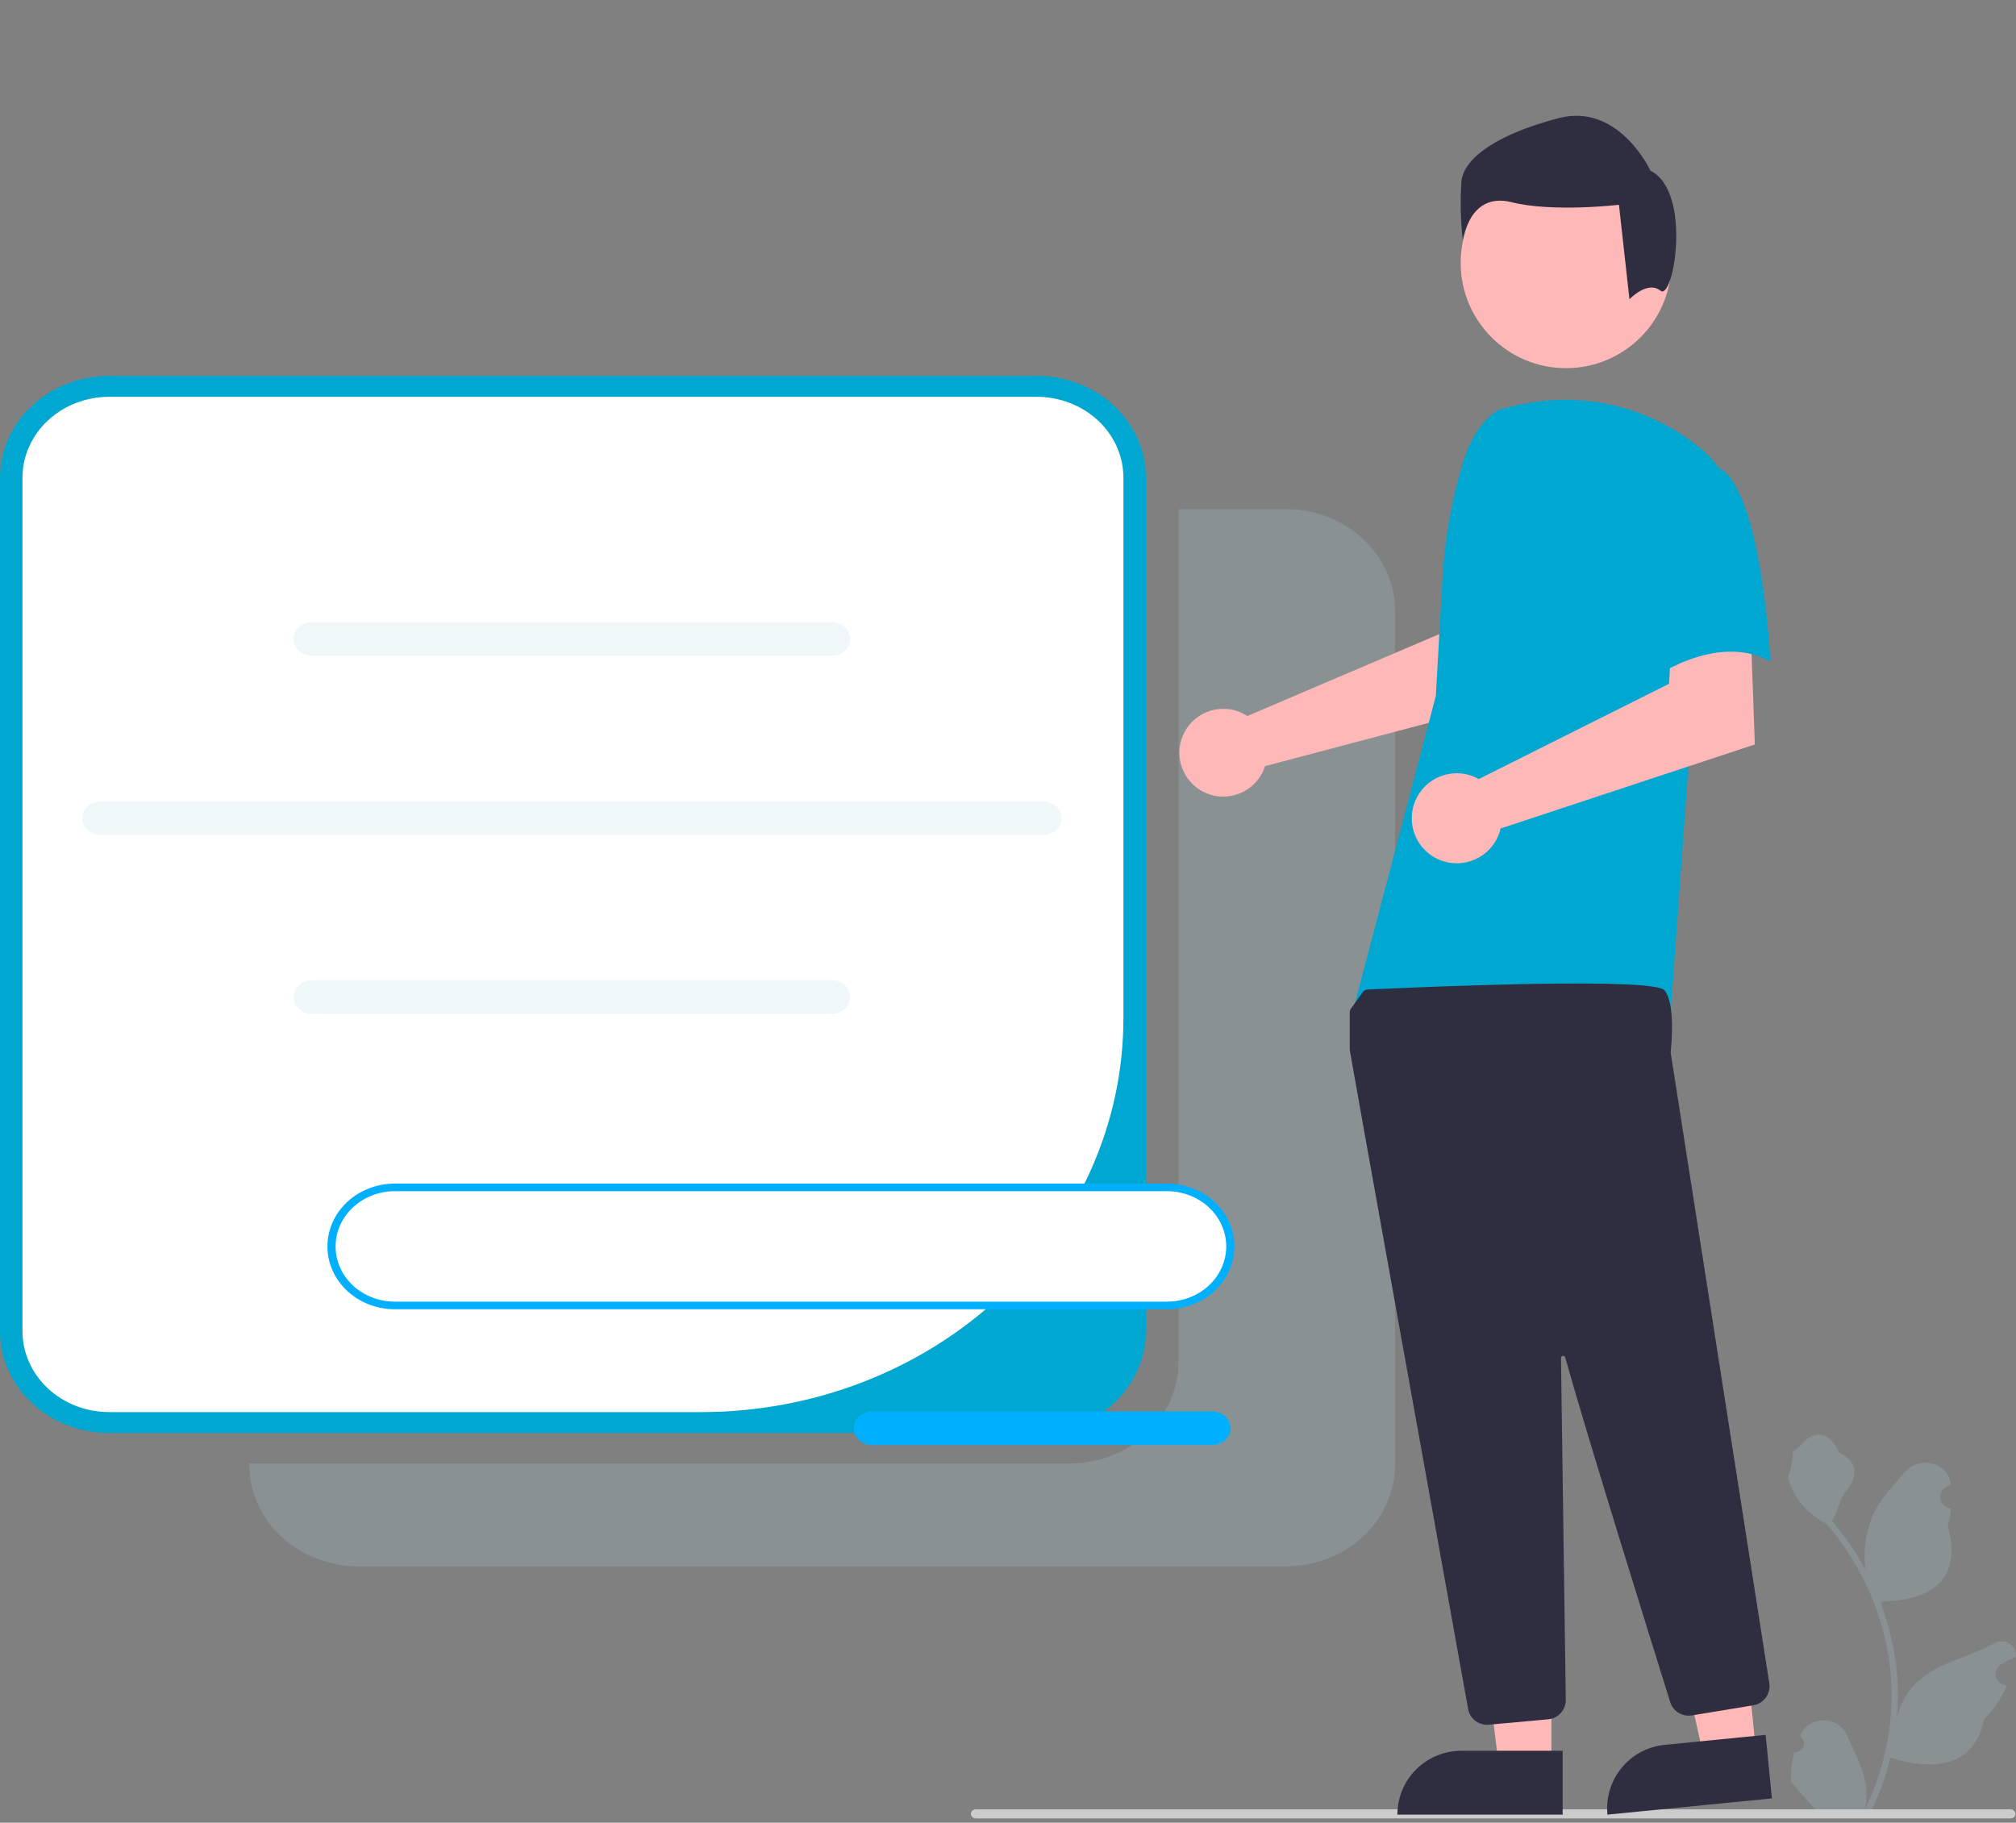 <svg width="470" height="425" viewBox="0 0 470 425" fill="none" xmlns="http://www.w3.org/2000/svg">
<rect x="0" y="0" width="470" height="425" fill="#808080" stroke="none"/>
<g clip-path="url(#clip0_1238_1772)">
<path d="M299.773 118.717H274.766V317.496C274.766 320.614 274.107 323.703 272.827 326.584C271.546 329.465 269.67 332.083 267.305 334.289C264.939 336.494 262.131 338.243 259.041 339.437C255.95 340.63 252.638 341.245 249.293 341.245H58.1V341.472C58.1 344.591 58.758 347.679 60.039 350.56C61.319 353.442 63.195 356.06 65.56 358.265C67.926 360.47 70.734 362.22 73.824 363.413C76.915 364.607 80.227 365.221 83.572 365.221H299.773C303.118 365.221 306.43 364.607 309.521 363.413C312.611 362.22 315.419 360.47 317.785 358.265C320.15 356.06 322.027 353.442 323.307 350.56C324.587 347.679 325.246 344.591 325.246 341.472V142.466C325.246 136.167 322.562 130.127 317.785 125.673C313.008 121.219 306.529 118.717 299.773 118.717Z" fill="#B4DBE4" fill-opacity="0.2"/>
<path d="M418.321 408.607C418.764 408.626 419.202 408.518 419.577 408.297C419.951 408.076 420.244 407.753 420.415 407.371C420.586 406.99 420.627 406.569 420.533 406.165C420.438 405.762 420.213 405.395 419.888 405.114L419.74 404.565C419.759 404.521 419.779 404.477 419.799 404.433C420.245 403.451 420.992 402.614 421.947 402.026C422.902 401.439 424.021 401.128 425.165 401.132C426.309 401.136 427.426 401.455 428.376 402.049C429.327 402.643 430.067 403.485 430.505 404.471C432.257 408.403 434.486 412.342 435.035 416.5C435.277 418.337 435.175 420.2 434.734 422.006C438.847 413.641 440.983 404.549 440.996 395.347C440.997 393.038 440.86 390.73 440.584 388.435C440.356 386.554 440.041 384.686 439.637 382.832C437.432 372.769 432.699 363.338 425.826 355.313C422.499 353.62 419.809 351.018 418.118 347.856C417.505 346.72 417.072 345.507 416.832 344.254C417.207 344.3 418.247 338.972 417.964 338.645C418.487 337.905 419.423 337.537 419.994 336.815C422.835 333.225 426.748 333.852 428.791 338.731C433.155 340.785 433.198 344.191 430.52 347.466C428.816 349.55 428.582 352.37 427.087 354.601C427.241 354.785 427.401 354.963 427.555 355.146C430.366 358.517 432.816 362.136 434.87 365.952C434.371 361.677 434.967 357.352 436.61 353.334C438.275 349.589 441.396 346.435 444.144 343.197C444.871 342.327 445.858 341.678 446.981 341.331C448.104 340.985 449.311 340.956 450.451 341.249C451.591 341.542 452.613 342.144 453.386 342.978C454.16 343.812 454.65 344.841 454.797 345.935C454.802 345.983 454.808 346.031 454.813 346.078C454.405 346.293 454.005 346.521 453.614 346.762C453.123 347.068 452.743 347.505 452.522 348.016C452.302 348.527 452.253 349.088 452.381 349.626C452.508 350.164 452.807 350.653 453.238 351.03C453.67 351.406 454.213 351.652 454.796 351.736L454.856 351.745C454.711 353.117 454.454 354.476 454.087 355.812C457.613 368.524 450.001 373.154 439.132 373.362C438.892 373.477 438.658 373.592 438.419 373.701C440.482 379.154 441.777 384.834 442.27 390.598C442.549 393.998 442.532 397.415 442.22 400.813L442.239 400.692C443.026 396.914 445.188 393.504 448.36 391.039C453.07 387.432 459.725 386.103 464.807 383.203C465.347 382.88 465.975 382.707 466.617 382.706C467.259 382.704 467.888 382.874 468.429 383.195C468.971 383.516 469.403 383.974 469.675 384.517C469.946 385.059 470.045 385.662 469.961 386.255L469.94 386.382C469.183 386.67 468.445 387.001 467.732 387.374C467.324 387.589 466.924 387.817 466.533 388.058C466.042 388.364 465.661 388.801 465.441 389.312C465.221 389.823 465.172 390.384 465.299 390.922C465.427 391.46 465.726 391.949 466.157 392.326C466.588 392.702 467.131 392.949 467.715 393.032L467.775 393.041C467.818 393.047 467.855 393.053 467.898 393.058C466.604 395.94 464.787 398.592 462.527 400.899C460.323 411.996 450.854 413.049 440.726 409.818H440.719C439.608 414.32 437.998 418.703 435.915 422.895H418.751C418.69 422.717 418.634 422.533 418.579 422.355C420.168 422.449 421.763 422.36 423.328 422.092C422.055 420.635 420.781 419.167 419.508 417.71C419.48 417.683 419.453 417.654 419.428 417.624C418.782 416.878 418.13 416.138 417.484 415.393L417.484 415.392C417.449 413.106 417.731 410.826 418.321 408.607Z" fill="#B4DBE4" fill-opacity="0.2"/>
<path d="M241.674 87.637H25.473C11.405 87.637 0 98.27 0 111.386V310.392C0 323.508 11.405 334.141 25.473 334.141H241.674C255.742 334.141 267.146 323.508 267.146 310.392V111.386C267.146 98.27 255.742 87.637 241.674 87.637Z" fill="#00A8D1"/>
<path d="M25.472 92.522C22.815 92.522 20.184 93.009 17.729 93.957C15.274 94.906 13.044 96.295 11.165 98.047C9.286 99.799 7.795 101.878 6.778 104.167C5.762 106.456 5.238 108.909 5.238 111.387V310.393C5.238 315.396 7.37 320.195 11.165 323.732C14.959 327.27 20.106 329.258 25.472 329.258H163.457C176.386 329.258 189.188 326.884 201.132 322.271C213.077 317.658 223.93 310.897 233.072 302.374C242.214 293.85 249.465 283.731 254.413 272.595C259.361 261.459 261.907 249.523 261.907 237.469V111.387C261.907 108.909 261.384 106.456 260.367 104.167C259.35 101.878 257.86 99.799 255.981 98.047C254.102 96.295 251.871 94.906 249.416 93.957C246.961 93.009 244.33 92.522 241.673 92.522H25.472Z" fill="white"/>
<path d="M194.011 152.917H72.662C71.549 152.917 70.481 152.504 69.694 151.77C68.906 151.036 68.464 150.04 68.464 149.002C68.464 147.964 68.906 146.968 69.694 146.234C70.481 145.5 71.549 145.088 72.662 145.088H194.011C195.125 145.088 196.193 145.5 196.98 146.234C197.767 146.968 198.21 147.964 198.21 149.002C198.21 150.04 197.767 151.036 196.98 151.77C196.193 152.504 195.125 152.917 194.011 152.917Z" fill="#B4DBE4" fill-opacity="0.2"/>
<path d="M194.011 236.389H72.662C71.549 236.389 70.481 235.977 69.694 235.243C68.906 234.509 68.464 233.513 68.464 232.475C68.464 231.437 68.906 230.441 69.694 229.707C70.481 228.973 71.549 228.561 72.662 228.561H194.011C195.125 228.561 196.193 228.973 196.98 229.707C197.767 230.441 198.21 231.437 198.21 232.475C198.21 233.513 197.767 234.509 196.98 235.243C196.193 235.977 195.125 236.389 194.011 236.389Z" fill="#B4DBE4" fill-opacity="0.2"/>
<path d="M243.288 194.682H23.385C22.271 194.682 21.204 194.27 20.416 193.536C19.629 192.802 19.186 191.806 19.186 190.768C19.186 189.73 19.629 188.734 20.416 188C21.204 187.266 22.271 186.854 23.385 186.854H243.288C244.402 186.854 245.47 187.266 246.257 188C247.045 188.734 247.487 189.73 247.487 190.768C247.487 191.806 247.045 192.802 246.257 193.536C245.47 194.27 244.402 194.682 243.288 194.682Z" fill="#B4DBE4" fill-opacity="0.2"/>
<path d="M226.353 422.943C226.352 423.082 226.381 423.22 226.438 423.348C226.495 423.477 226.578 423.593 226.684 423.692C226.789 423.79 226.914 423.868 227.052 423.921C227.189 423.974 227.337 424.001 227.486 424H468.734C469.034 424 469.322 423.889 469.535 423.691C469.748 423.492 469.867 423.224 469.867 422.943C469.867 422.663 469.748 422.394 469.535 422.196C469.322 421.998 469.034 421.887 468.734 421.887H227.486C227.337 421.886 227.189 421.913 227.052 421.966C226.914 422.019 226.789 422.097 226.684 422.195C226.578 422.293 226.495 422.41 226.438 422.539C226.381 422.667 226.352 422.805 226.353 422.943Z" fill="#CCCCCC"/>
<path d="M272.065 276.861H92.051C88.136 276.861 84.381 278.311 81.612 280.893C78.844 283.474 77.288 286.975 77.288 290.626C77.288 294.276 78.844 297.777 81.612 300.358C84.381 302.94 88.136 304.39 92.051 304.39H272.065C275.981 304.39 279.736 302.94 282.504 300.358C285.273 297.777 286.828 294.276 286.828 290.626C286.828 286.975 285.273 283.474 282.504 280.893C279.736 278.311 275.981 276.861 272.065 276.861Z" fill="white"/>
<path d="M272.065 305.279H92.05C87.882 305.279 83.885 303.735 80.938 300.988C77.991 298.24 76.335 294.513 76.335 290.627C76.335 286.741 77.991 283.014 80.938 280.266C83.885 277.518 87.882 275.975 92.05 275.975H272.065C276.233 275.975 280.23 277.518 283.177 280.266C286.124 283.014 287.78 286.741 287.78 290.627C287.78 294.513 286.124 298.24 283.177 300.988C280.23 303.735 276.233 305.279 272.065 305.279ZM92.05 277.751C88.388 277.751 84.875 279.107 82.285 281.522C79.695 283.937 78.24 287.212 78.24 290.627C78.24 294.042 79.695 297.317 82.285 299.732C84.875 302.146 88.388 303.503 92.05 303.503H272.065C275.727 303.503 279.24 302.146 281.83 299.732C284.42 297.317 285.875 294.042 285.875 290.627C285.875 287.212 284.42 283.937 281.83 281.522C279.24 279.107 275.727 277.751 272.065 277.751H92.05Z" fill="#00B0FF"/>
<path d="M282.679 336.93H203.238C202.125 336.93 201.057 336.518 200.27 335.784C199.482 335.05 199.04 334.054 199.04 333.016C199.04 331.978 199.482 330.982 200.27 330.248C201.057 329.514 202.125 329.102 203.238 329.102H282.679C283.793 329.102 284.861 329.514 285.648 330.248C286.436 330.982 286.878 331.978 286.878 333.016C286.878 334.054 286.436 335.05 285.648 335.784C284.861 336.518 283.793 336.93 282.679 336.93Z" fill="#00B0FF"/>
<path d="M289.379 166.171C289.869 166.396 290.341 166.659 290.789 166.959L335.642 147.815L337.243 136L355.164 135.891L354.105 162.989L294.905 178.645C294.781 179.056 294.632 179.46 294.458 179.853C293.602 181.679 292.226 183.212 290.502 184.259C288.777 185.305 286.782 185.819 284.767 185.736C282.752 185.652 280.806 184.975 279.175 183.79C277.543 182.604 276.298 180.963 275.596 179.072C274.894 177.181 274.766 175.125 275.229 173.162C275.692 171.199 276.724 169.416 278.197 168.038C279.669 166.659 281.516 165.747 283.506 165.415C285.495 165.083 287.538 165.346 289.379 166.171Z" fill="#FFB8B8"/>
<path d="M349.507 95.502C345.221 98.05 342.656 102.732 341.184 107.497C338.459 116.318 336.819 125.438 336.3 134.656L334.744 162.256L315.489 235.426C332.178 249.547 341.805 246.338 364.27 234.788C386.735 223.237 389.302 238.639 389.302 238.639L393.794 176.38L400.213 108.348C398.772 106.613 397.141 105.045 395.351 103.674C389.419 99.061 382.516 95.854 375.164 94.296C367.813 92.738 360.203 92.868 352.909 94.678L349.507 95.502Z" fill="#00A8D1"/>
<path d="M361.682 411.729H349.422L343.59 364.441L361.684 364.442L361.682 411.729Z" fill="#FFB8B8"/>
<path d="M340.665 408.227H364.309V423.113H325.778C325.778 419.165 327.347 415.379 330.139 412.587C332.93 409.795 336.717 408.227 340.665 408.227Z" fill="#2F2E41"/>
<path d="M409.362 408.265L397.161 409.467L386.72 362.979L404.727 361.205L409.362 408.265Z" fill="#FFB8B8"/>
<path d="M388.103 406.84L411.633 404.522L413.093 419.337L374.747 423.114C374.556 421.168 374.749 419.204 375.317 417.333C375.884 415.463 376.815 413.722 378.055 412.211C379.295 410.699 380.821 409.447 382.545 408.526C384.269 407.604 386.158 407.031 388.103 406.84Z" fill="#2F2E41"/>
<path d="M365.094 85.845C378.659 85.845 389.655 74.848 389.655 61.284C389.655 47.719 378.659 36.723 365.094 36.723C351.53 36.723 340.533 47.719 340.533 61.284C340.533 74.848 351.53 85.845 365.094 85.845Z" fill="#FFB8B8"/>
<path d="M346.683 402.168C345.629 402.17 344.608 401.801 343.801 401.124C342.993 400.448 342.45 399.508 342.268 398.47C335.922 363.245 315.18 248.065 314.684 244.875C314.673 244.801 314.667 244.727 314.668 244.653V236.065C314.667 235.752 314.765 235.447 314.947 235.193L317.688 231.355C317.818 231.171 317.989 231.018 318.187 230.91C318.385 230.802 318.605 230.74 318.831 230.73C334.453 229.998 385.615 227.851 388.087 230.939C390.569 234.043 389.692 243.446 389.491 245.299L389.501 245.493L412.486 392.488C412.666 393.66 412.377 394.856 411.682 395.817C410.987 396.778 409.941 397.427 408.772 397.623L394.415 399.988C393.346 400.16 392.251 399.942 391.328 399.374C390.406 398.807 389.718 397.927 389.39 396.895C384.949 382.707 370.061 334.977 364.9 316.508C364.868 316.391 364.794 316.29 364.693 316.224C364.592 316.157 364.469 316.13 364.349 316.147C364.229 316.164 364.119 316.224 364.04 316.316C363.961 316.408 363.918 316.526 363.92 316.647C364.178 334.253 364.801 379.171 365.016 394.684L365.039 396.355C365.049 397.486 364.633 398.58 363.876 399.42C363.118 400.26 362.073 400.785 360.946 400.891L347.103 402.149C346.962 402.162 346.821 402.168 346.683 402.168Z" fill="#2F2E41"/>
<path d="M343.253 180.948C343.771 181.143 344.273 181.378 344.754 181.652L389.102 159.455L389.838 147.429L408.132 146.168L409.112 173.581L349.846 193.18C349.362 195.256 348.258 197.135 346.68 198.567C345.102 200 343.126 200.918 341.013 201.2C338.9 201.482 336.752 201.114 334.854 200.146C332.955 199.177 331.397 197.653 330.386 195.777C329.374 193.901 328.958 191.761 329.193 189.643C329.427 187.524 330.301 185.528 331.697 183.918C333.094 182.308 334.948 181.162 337.012 180.631C339.076 180.101 341.253 180.211 343.253 180.948Z" fill="#FFB8B8"/>
<path d="M399.892 108.658C410.803 112.51 412.726 154.232 412.726 154.232C399.889 147.172 384.484 158.725 384.484 158.725C384.484 158.725 381.275 147.814 377.424 133.693C376.261 129.721 376.122 125.52 377.02 121.48C377.917 117.44 379.823 113.692 382.558 110.587C382.558 110.587 388.98 104.805 399.892 108.658Z" fill="#00A8D1"/>
<path d="M387.117 67.779C384.057 65.33 379.882 69.781 379.882 69.781L377.434 47.747C377.434 47.747 362.133 49.58 352.34 47.135C342.548 44.691 341.018 56.011 341.018 56.011C340.513 51.438 340.41 46.83 340.712 42.24C341.323 36.731 349.28 31.223 363.357 27.55C377.434 23.878 384.778 39.791 384.778 39.791C394.571 44.687 390.177 70.227 387.117 67.779Z" fill="#2F2E41"/>
</g>
<defs>
<clipPath id="clip0_1238_1772">
<rect width="470" height="425" fill="white"/>
</clipPath>
</defs>
</svg>
